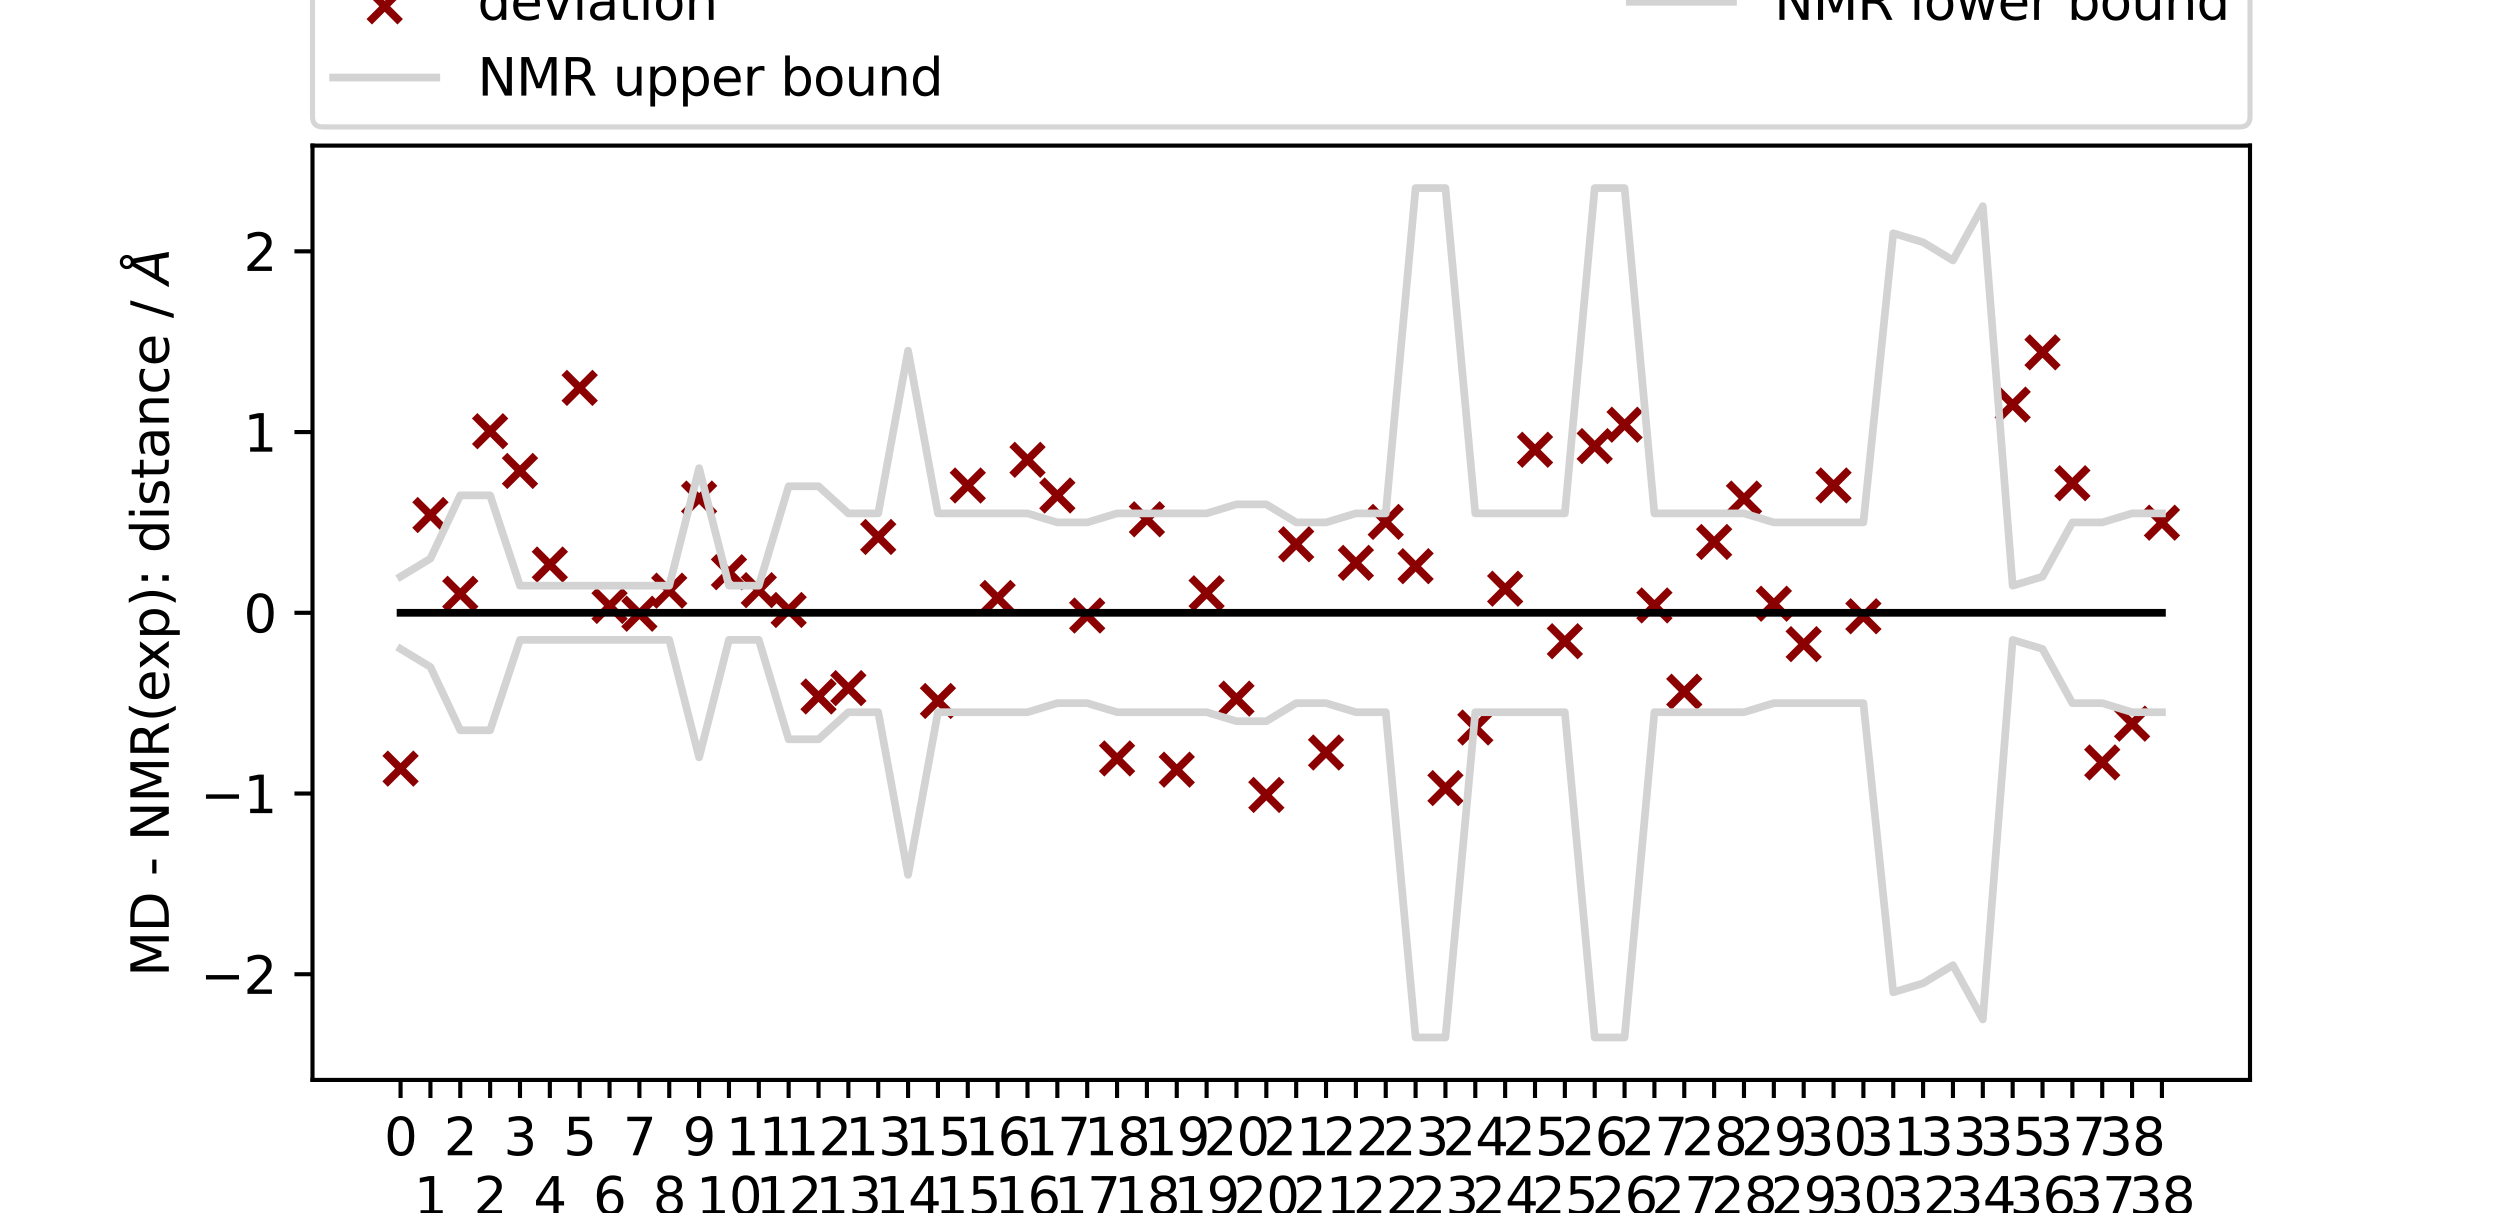 <?xml version="1.0" encoding="utf-8" standalone="no"?>
<!DOCTYPE svg PUBLIC "-//W3C//DTD SVG 1.1//EN"
  "http://www.w3.org/Graphics/SVG/1.1/DTD/svg11.dtd">
<svg xmlns:xlink="http://www.w3.org/1999/xlink" width="484.726pt" height="235.274pt" viewBox="0 0 484.726 235.274" xmlns="http://www.w3.org/2000/svg" version="1.1">
 <defs>
  <style type="text/css">*{stroke-linejoin: round; stroke-linecap: butt}</style>
 </defs>
 <g id="figure_1">
  <g id="patch_1">
   <path d="M 0 235.274 
L 484.726 235.274 
L 484.726 0 
L 0 0 
z
" style="fill: #ffffff"/>
  </g>
  <g id="axes_1">
   <g id="patch_2">
    <path d="M 60.591 209.394 
L 436.253 209.394 
L 436.253 28.233 
L 60.591 28.233 
z
" style="fill: #ffffff"/>
   </g>
   <g id="PathCollection_1">
    <defs>
     <path id="mf73cc4a385" d="M -3 3 
L 3 -3 
M -3 -3 
L 3 3 
" style="stroke: #8b0000; stroke-width: 1.5"/>
    </defs>
    <g clip-path="url(#pbc4e9570a7)">
     <use xlink:href="#mf73cc4a385" x="77.666" y="149.029" style="fill: #8b0000; stroke: #8b0000; stroke-width: 1.5"/>
     <use xlink:href="#mf73cc4a385" x="83.455" y="99.856" style="fill: #8b0000; stroke: #8b0000; stroke-width: 1.5"/>
     <use xlink:href="#mf73cc4a385" x="89.243" y="115.134" style="fill: #8b0000; stroke: #8b0000; stroke-width: 1.5"/>
     <use xlink:href="#mf73cc4a385" x="95.031" y="83.608" style="fill: #8b0000; stroke: #8b0000; stroke-width: 1.5"/>
     <use xlink:href="#mf73cc4a385" x="100.82" y="91.308" style="fill: #8b0000; stroke: #8b0000; stroke-width: 1.5"/>
     <use xlink:href="#mf73cc4a385" x="106.608" y="109.453" style="fill: #8b0000; stroke: #8b0000; stroke-width: 1.5"/>
     <use xlink:href="#mf73cc4a385" x="112.396" y="75.209" style="fill: #8b0000; stroke: #8b0000; stroke-width: 1.5"/>
     <use xlink:href="#mf73cc4a385" x="118.185" y="117.484" style="fill: #8b0000; stroke: #8b0000; stroke-width: 1.5"/>
     <use xlink:href="#mf73cc4a385" x="123.973" y="118.994" style="fill: #8b0000; stroke: #8b0000; stroke-width: 1.5"/>
     <use xlink:href="#mf73cc4a385" x="129.761" y="114.526" style="fill: #8b0000; stroke: #8b0000; stroke-width: 1.5"/>
     <use xlink:href="#mf73cc4a385" x="135.55" y="96.668" style="fill: #8b0000; stroke: #8b0000; stroke-width: 1.5"/>
     <use xlink:href="#mf73cc4a385" x="141.338" y="110.946" style="fill: #8b0000; stroke: #8b0000; stroke-width: 1.5"/>
     <use xlink:href="#mf73cc4a385" x="147.126" y="114.426" style="fill: #8b0000; stroke: #8b0000; stroke-width: 1.5"/>
     <use xlink:href="#mf73cc4a385" x="152.914" y="118.272" style="fill: #8b0000; stroke: #8b0000; stroke-width: 1.5"/>
     <use xlink:href="#mf73cc4a385" x="158.703" y="135.039" style="fill: #8b0000; stroke: #8b0000; stroke-width: 1.5"/>
     <use xlink:href="#mf73cc4a385" x="164.491" y="133.419" style="fill: #8b0000; stroke: #8b0000; stroke-width: 1.5"/>
     <use xlink:href="#mf73cc4a385" x="170.279" y="104.11" style="fill: #8b0000; stroke: #8b0000; stroke-width: 1.5"/>
     <use xlink:href="#mf73cc4a385" x="181.856" y="135.907" style="fill: #8b0000; stroke: #8b0000; stroke-width: 1.5"/>
     <use xlink:href="#mf73cc4a385" x="187.644" y="94.133" style="fill: #8b0000; stroke: #8b0000; stroke-width: 1.5"/>
     <use xlink:href="#mf73cc4a385" x="193.433" y="115.939" style="fill: #8b0000; stroke: #8b0000; stroke-width: 1.5"/>
     <use xlink:href="#mf73cc4a385" x="199.221" y="89.154" style="fill: #8b0000; stroke: #8b0000; stroke-width: 1.5"/>
     <use xlink:href="#mf73cc4a385" x="205.009" y="96.069" style="fill: #8b0000; stroke: #8b0000; stroke-width: 1.5"/>
     <use xlink:href="#mf73cc4a385" x="210.798" y="119.347" style="fill: #8b0000; stroke: #8b0000; stroke-width: 1.5"/>
     <use xlink:href="#mf73cc4a385" x="216.586" y="147.052" style="fill: #8b0000; stroke: #8b0000; stroke-width: 1.5"/>
     <use xlink:href="#mf73cc4a385" x="222.374" y="100.685" style="fill: #8b0000; stroke: #8b0000; stroke-width: 1.5"/>
     <use xlink:href="#mf73cc4a385" x="228.163" y="149.231" style="fill: #8b0000; stroke: #8b0000; stroke-width: 1.5"/>
     <use xlink:href="#mf73cc4a385" x="233.951" y="115.034" style="fill: #8b0000; stroke: #8b0000; stroke-width: 1.5"/>
     <use xlink:href="#mf73cc4a385" x="239.739" y="135.455" style="fill: #8b0000; stroke: #8b0000; stroke-width: 1.5"/>
     <use xlink:href="#mf73cc4a385" x="245.528" y="154.133" style="fill: #8b0000; stroke: #8b0000; stroke-width: 1.5"/>
     <use xlink:href="#mf73cc4a385" x="251.316" y="105.526" style="fill: #8b0000; stroke: #8b0000; stroke-width: 1.5"/>
     <use xlink:href="#mf73cc4a385" x="257.104" y="145.907" style="fill: #8b0000; stroke: #8b0000; stroke-width: 1.5"/>
     <use xlink:href="#mf73cc4a385" x="262.893" y="109.129" style="fill: #8b0000; stroke: #8b0000; stroke-width: 1.5"/>
     <use xlink:href="#mf73cc4a385" x="268.681" y="101.193" style="fill: #8b0000; stroke: #8b0000; stroke-width: 1.5"/>
     <use xlink:href="#mf73cc4a385" x="274.469" y="109.78" style="fill: #8b0000; stroke: #8b0000; stroke-width: 1.5"/>
     <use xlink:href="#mf73cc4a385" x="280.258" y="152.802" style="fill: #8b0000; stroke: #8b0000; stroke-width: 1.5"/>
     <use xlink:href="#mf73cc4a385" x="286.046" y="141.061" style="fill: #8b0000; stroke: #8b0000; stroke-width: 1.5"/>
     <use xlink:href="#mf73cc4a385" x="291.834" y="114.146" style="fill: #8b0000; stroke: #8b0000; stroke-width: 1.5"/>
     <use xlink:href="#mf73cc4a385" x="297.623" y="87.202" style="fill: #8b0000; stroke: #8b0000; stroke-width: 1.5"/>
     <use xlink:href="#mf73cc4a385" x="303.411" y="124.323" style="fill: #8b0000; stroke: #8b0000; stroke-width: 1.5"/>
     <use xlink:href="#mf73cc4a385" x="309.199" y="86.496" style="fill: #8b0000; stroke: #8b0000; stroke-width: 1.5"/>
     <use xlink:href="#mf73cc4a385" x="314.988" y="82.349" style="fill: #8b0000; stroke: #8b0000; stroke-width: 1.5"/>
     <use xlink:href="#mf73cc4a385" x="320.776" y="117.388" style="fill: #8b0000; stroke: #8b0000; stroke-width: 1.5"/>
     <use xlink:href="#mf73cc4a385" x="326.564" y="134.115" style="fill: #8b0000; stroke: #8b0000; stroke-width: 1.5"/>
     <use xlink:href="#mf73cc4a385" x="332.353" y="105.077" style="fill: #8b0000; stroke: #8b0000; stroke-width: 1.5"/>
     <use xlink:href="#mf73cc4a385" x="338.141" y="96.669" style="fill: #8b0000; stroke: #8b0000; stroke-width: 1.5"/>
     <use xlink:href="#mf73cc4a385" x="343.929" y="117.053" style="fill: #8b0000; stroke: #8b0000; stroke-width: 1.5"/>
     <use xlink:href="#mf73cc4a385" x="349.718" y="124.892" style="fill: #8b0000; stroke: #8b0000; stroke-width: 1.5"/>
     <use xlink:href="#mf73cc4a385" x="355.506" y="94.124" style="fill: #8b0000; stroke: #8b0000; stroke-width: 1.5"/>
     <use xlink:href="#mf73cc4a385" x="361.294" y="119.488" style="fill: #8b0000; stroke: #8b0000; stroke-width: 1.5"/>
     <use xlink:href="#mf73cc4a385" x="390.236" y="78.45" style="fill: #8b0000; stroke: #8b0000; stroke-width: 1.5"/>
     <use xlink:href="#mf73cc4a385" x="396.024" y="68.315" style="fill: #8b0000; stroke: #8b0000; stroke-width: 1.5"/>
     <use xlink:href="#mf73cc4a385" x="401.813" y="93.69" style="fill: #8b0000; stroke: #8b0000; stroke-width: 1.5"/>
     <use xlink:href="#mf73cc4a385" x="407.601" y="147.826" style="fill: #8b0000; stroke: #8b0000; stroke-width: 1.5"/>
     <use xlink:href="#mf73cc4a385" x="413.389" y="140.31" style="fill: #8b0000; stroke: #8b0000; stroke-width: 1.5"/>
     <use xlink:href="#mf73cc4a385" x="419.177" y="101.344" style="fill: #8b0000; stroke: #8b0000; stroke-width: 1.5"/>
    </g>
   </g>
   <g id="matplotlib.axis_1">
    <g id="xtick_1">
     <g id="line2d_1">
      <defs>
       <path id="m758e73e558" d="M 0 0 
L 0 3.5 
" style="stroke: #000000; stroke-width: 0.8"/>
      </defs>
      <g>
       <use xlink:href="#m758e73e558" x="77.666" y="209.394" style="stroke: #000000; stroke-width: 0.8"/>
      </g>
     </g>
     <g id="text_1">
      <!-- 0 -->
      <g transform="translate(74.485 223.993)scale(0.1 -0.1)">
       <defs>
        <path id="DejaVuSans-30" d="M 2034 4250 
Q 1547 4250 1301 3770 
Q 1056 3291 1056 2328 
Q 1056 1369 1301 889 
Q 1547 409 2034 409 
Q 2525 409 2770 889 
Q 3016 1369 3016 2328 
Q 3016 3291 2770 3770 
Q 2525 4250 2034 4250 
z
M 2034 4750 
Q 2819 4750 3233 4129 
Q 3647 3509 3647 2328 
Q 3647 1150 3233 529 
Q 2819 -91 2034 -91 
Q 1250 -91 836 529 
Q 422 1150 422 2328 
Q 422 3509 836 4129 
Q 1250 4750 2034 4750 
z
" transform="scale(0.016)"/>
       </defs>
       <use xlink:href="#DejaVuSans-30"/>
      </g>
     </g>
    </g>
    <g id="xtick_2">
     <g id="line2d_2">
      <g>
       <use xlink:href="#m758e73e558" x="83.455" y="209.394" style="stroke: #000000; stroke-width: 0.8"/>
      </g>
     </g>
     <g id="text_2">
      <!-- 1 -->
      <g transform="translate(80.273 235.493)scale(0.1 -0.1)">
       <defs>
        <path id="DejaVuSans-31" d="M 794 531 
L 1825 531 
L 1825 4091 
L 703 3866 
L 703 4441 
L 1819 4666 
L 2450 4666 
L 2450 531 
L 3481 531 
L 3481 0 
L 794 0 
L 794 531 
z
" transform="scale(0.016)"/>
       </defs>
       <use xlink:href="#DejaVuSans-31"/>
      </g>
     </g>
    </g>
    <g id="xtick_3">
     <g id="line2d_3">
      <g>
       <use xlink:href="#m758e73e558" x="89.243" y="209.394" style="stroke: #000000; stroke-width: 0.8"/>
      </g>
     </g>
     <g id="text_3">
      <!-- 2 -->
      <g transform="translate(86.062 223.993)scale(0.1 -0.1)">
       <defs>
        <path id="DejaVuSans-32" d="M 1228 531 
L 3431 531 
L 3431 0 
L 469 0 
L 469 531 
Q 828 903 1448 1529 
Q 2069 2156 2228 2338 
Q 2531 2678 2651 2914 
Q 2772 3150 2772 3378 
Q 2772 3750 2511 3984 
Q 2250 4219 1831 4219 
Q 1534 4219 1204 4116 
Q 875 4013 500 3803 
L 500 4441 
Q 881 4594 1212 4672 
Q 1544 4750 1819 4750 
Q 2544 4750 2975 4387 
Q 3406 4025 3406 3419 
Q 3406 3131 3298 2873 
Q 3191 2616 2906 2266 
Q 2828 2175 2409 1742 
Q 1991 1309 1228 531 
z
" transform="scale(0.016)"/>
       </defs>
       <use xlink:href="#DejaVuSans-32"/>
      </g>
     </g>
    </g>
    <g id="xtick_4">
     <g id="line2d_4">
      <g>
       <use xlink:href="#m758e73e558" x="95.031" y="209.394" style="stroke: #000000; stroke-width: 0.8"/>
      </g>
     </g>
     <g id="text_4">
      <!-- 2 -->
      <g transform="translate(91.85 235.493)scale(0.1 -0.1)">
       <use xlink:href="#DejaVuSans-32"/>
      </g>
     </g>
    </g>
    <g id="xtick_5">
     <g id="line2d_5">
      <g>
       <use xlink:href="#m758e73e558" x="100.82" y="209.394" style="stroke: #000000; stroke-width: 0.8"/>
      </g>
     </g>
     <g id="text_5">
      <!-- 3 -->
      <g transform="translate(97.638 223.993)scale(0.1 -0.1)">
       <defs>
        <path id="DejaVuSans-33" d="M 2597 2516 
Q 3050 2419 3304 2112 
Q 3559 1806 3559 1356 
Q 3559 666 3084 287 
Q 2609 -91 1734 -91 
Q 1441 -91 1130 -33 
Q 819 25 488 141 
L 488 750 
Q 750 597 1062 519 
Q 1375 441 1716 441 
Q 2309 441 2620 675 
Q 2931 909 2931 1356 
Q 2931 1769 2642 2001 
Q 2353 2234 1838 2234 
L 1294 2234 
L 1294 2753 
L 1863 2753 
Q 2328 2753 2575 2939 
Q 2822 3125 2822 3475 
Q 2822 3834 2567 4026 
Q 2313 4219 1838 4219 
Q 1578 4219 1281 4162 
Q 984 4106 628 3988 
L 628 4550 
Q 988 4650 1302 4700 
Q 1616 4750 1894 4750 
Q 2613 4750 3031 4423 
Q 3450 4097 3450 3541 
Q 3450 3153 3228 2886 
Q 3006 2619 2597 2516 
z
" transform="scale(0.016)"/>
       </defs>
       <use xlink:href="#DejaVuSans-33"/>
      </g>
     </g>
    </g>
    <g id="xtick_6">
     <g id="line2d_6">
      <g>
       <use xlink:href="#m758e73e558" x="106.608" y="209.394" style="stroke: #000000; stroke-width: 0.8"/>
      </g>
     </g>
     <g id="text_6">
      <!-- 4 -->
      <g transform="translate(103.427 235.493)scale(0.1 -0.1)">
       <defs>
        <path id="DejaVuSans-34" d="M 2419 4116 
L 825 1625 
L 2419 1625 
L 2419 4116 
z
M 2253 4666 
L 3047 4666 
L 3047 1625 
L 3713 1625 
L 3713 1100 
L 3047 1100 
L 3047 0 
L 2419 0 
L 2419 1100 
L 313 1100 
L 313 1709 
L 2253 4666 
z
" transform="scale(0.016)"/>
       </defs>
       <use xlink:href="#DejaVuSans-34"/>
      </g>
     </g>
    </g>
    <g id="xtick_7">
     <g id="line2d_7">
      <g>
       <use xlink:href="#m758e73e558" x="112.396" y="209.394" style="stroke: #000000; stroke-width: 0.8"/>
      </g>
     </g>
     <g id="text_7">
      <!-- 5 -->
      <g transform="translate(109.215 223.993)scale(0.1 -0.1)">
       <defs>
        <path id="DejaVuSans-35" d="M 691 4666 
L 3169 4666 
L 3169 4134 
L 1269 4134 
L 1269 2991 
Q 1406 3038 1543 3061 
Q 1681 3084 1819 3084 
Q 2600 3084 3056 2656 
Q 3513 2228 3513 1497 
Q 3513 744 3044 326 
Q 2575 -91 1722 -91 
Q 1428 -91 1123 -41 
Q 819 9 494 109 
L 494 744 
Q 775 591 1075 516 
Q 1375 441 1709 441 
Q 2250 441 2565 725 
Q 2881 1009 2881 1497 
Q 2881 1984 2565 2268 
Q 2250 2553 1709 2553 
Q 1456 2553 1204 2497 
Q 953 2441 691 2322 
L 691 4666 
z
" transform="scale(0.016)"/>
       </defs>
       <use xlink:href="#DejaVuSans-35"/>
      </g>
     </g>
    </g>
    <g id="xtick_8">
     <g id="line2d_8">
      <g>
       <use xlink:href="#m758e73e558" x="118.185" y="209.394" style="stroke: #000000; stroke-width: 0.8"/>
      </g>
     </g>
     <g id="text_8">
      <!-- 6 -->
      <g transform="translate(115.003 235.493)scale(0.1 -0.1)">
       <defs>
        <path id="DejaVuSans-36" d="M 2113 2584 
Q 1688 2584 1439 2293 
Q 1191 2003 1191 1497 
Q 1191 994 1439 701 
Q 1688 409 2113 409 
Q 2538 409 2786 701 
Q 3034 994 3034 1497 
Q 3034 2003 2786 2293 
Q 2538 2584 2113 2584 
z
M 3366 4563 
L 3366 3988 
Q 3128 4100 2886 4159 
Q 2644 4219 2406 4219 
Q 1781 4219 1451 3797 
Q 1122 3375 1075 2522 
Q 1259 2794 1537 2939 
Q 1816 3084 2150 3084 
Q 2853 3084 3261 2657 
Q 3669 2231 3669 1497 
Q 3669 778 3244 343 
Q 2819 -91 2113 -91 
Q 1303 -91 875 529 
Q 447 1150 447 2328 
Q 447 3434 972 4092 
Q 1497 4750 2381 4750 
Q 2619 4750 2861 4703 
Q 3103 4656 3366 4563 
z
" transform="scale(0.016)"/>
       </defs>
       <use xlink:href="#DejaVuSans-36"/>
      </g>
     </g>
    </g>
    <g id="xtick_9">
     <g id="line2d_9">
      <g>
       <use xlink:href="#m758e73e558" x="123.973" y="209.394" style="stroke: #000000; stroke-width: 0.8"/>
      </g>
     </g>
     <g id="text_9">
      <!-- 7 -->
      <g transform="translate(120.792 223.993)scale(0.1 -0.1)">
       <defs>
        <path id="DejaVuSans-37" d="M 525 4666 
L 3525 4666 
L 3525 4397 
L 1831 0 
L 1172 0 
L 2766 4134 
L 525 4134 
L 525 4666 
z
" transform="scale(0.016)"/>
       </defs>
       <use xlink:href="#DejaVuSans-37"/>
      </g>
     </g>
    </g>
    <g id="xtick_10">
     <g id="line2d_10">
      <g>
       <use xlink:href="#m758e73e558" x="129.761" y="209.394" style="stroke: #000000; stroke-width: 0.8"/>
      </g>
     </g>
     <g id="text_10">
      <!-- 8 -->
      <g transform="translate(126.58 235.493)scale(0.1 -0.1)">
       <defs>
        <path id="DejaVuSans-38" d="M 2034 2216 
Q 1584 2216 1326 1975 
Q 1069 1734 1069 1313 
Q 1069 891 1326 650 
Q 1584 409 2034 409 
Q 2484 409 2743 651 
Q 3003 894 3003 1313 
Q 3003 1734 2745 1975 
Q 2488 2216 2034 2216 
z
M 1403 2484 
Q 997 2584 770 2862 
Q 544 3141 544 3541 
Q 544 4100 942 4425 
Q 1341 4750 2034 4750 
Q 2731 4750 3128 4425 
Q 3525 4100 3525 3541 
Q 3525 3141 3298 2862 
Q 3072 2584 2669 2484 
Q 3125 2378 3379 2068 
Q 3634 1759 3634 1313 
Q 3634 634 3220 271 
Q 2806 -91 2034 -91 
Q 1263 -91 848 271 
Q 434 634 434 1313 
Q 434 1759 690 2068 
Q 947 2378 1403 2484 
z
M 1172 3481 
Q 1172 3119 1398 2916 
Q 1625 2713 2034 2713 
Q 2441 2713 2670 2916 
Q 2900 3119 2900 3481 
Q 2900 3844 2670 4047 
Q 2441 4250 2034 4250 
Q 1625 4250 1398 4047 
Q 1172 3844 1172 3481 
z
" transform="scale(0.016)"/>
       </defs>
       <use xlink:href="#DejaVuSans-38"/>
      </g>
     </g>
    </g>
    <g id="xtick_11">
     <g id="line2d_11">
      <g>
       <use xlink:href="#m758e73e558" x="135.55" y="209.394" style="stroke: #000000; stroke-width: 0.8"/>
      </g>
     </g>
     <g id="text_11">
      <!-- 9 -->
      <g transform="translate(132.368 223.993)scale(0.1 -0.1)">
       <defs>
        <path id="DejaVuSans-39" d="M 703 97 
L 703 672 
Q 941 559 1184 500 
Q 1428 441 1663 441 
Q 2288 441 2617 861 
Q 2947 1281 2994 2138 
Q 2813 1869 2534 1725 
Q 2256 1581 1919 1581 
Q 1219 1581 811 2004 
Q 403 2428 403 3163 
Q 403 3881 828 4315 
Q 1253 4750 1959 4750 
Q 2769 4750 3195 4129 
Q 3622 3509 3622 2328 
Q 3622 1225 3098 567 
Q 2575 -91 1691 -91 
Q 1453 -91 1209 -44 
Q 966 3 703 97 
z
M 1959 2075 
Q 2384 2075 2632 2365 
Q 2881 2656 2881 3163 
Q 2881 3666 2632 3958 
Q 2384 4250 1959 4250 
Q 1534 4250 1286 3958 
Q 1038 3666 1038 3163 
Q 1038 2656 1286 2365 
Q 1534 2075 1959 2075 
z
" transform="scale(0.016)"/>
       </defs>
       <use xlink:href="#DejaVuSans-39"/>
      </g>
     </g>
    </g>
    <g id="xtick_12">
     <g id="line2d_12">
      <g>
       <use xlink:href="#m758e73e558" x="141.338" y="209.394" style="stroke: #000000; stroke-width: 0.8"/>
      </g>
     </g>
     <g id="text_12">
      <!-- 10 -->
      <g transform="translate(134.975 235.493)scale(0.1 -0.1)">
       <use xlink:href="#DejaVuSans-31"/>
       <use xlink:href="#DejaVuSans-30" x="63.623"/>
      </g>
     </g>
    </g>
    <g id="xtick_13">
     <g id="line2d_13">
      <g>
       <use xlink:href="#m758e73e558" x="147.126" y="209.394" style="stroke: #000000; stroke-width: 0.8"/>
      </g>
     </g>
     <g id="text_13">
      <!-- 11 -->
      <g transform="translate(140.764 223.993)scale(0.1 -0.1)">
       <use xlink:href="#DejaVuSans-31"/>
       <use xlink:href="#DejaVuSans-31" x="63.623"/>
      </g>
     </g>
    </g>
    <g id="xtick_14">
     <g id="line2d_14">
      <g>
       <use xlink:href="#m758e73e558" x="152.914" y="209.394" style="stroke: #000000; stroke-width: 0.8"/>
      </g>
     </g>
     <g id="text_14">
      <!-- 12 -->
      <g transform="translate(146.552 235.493)scale(0.1 -0.1)">
       <use xlink:href="#DejaVuSans-31"/>
       <use xlink:href="#DejaVuSans-32" x="63.623"/>
      </g>
     </g>
    </g>
    <g id="xtick_15">
     <g id="line2d_15">
      <g>
       <use xlink:href="#m758e73e558" x="158.703" y="209.394" style="stroke: #000000; stroke-width: 0.8"/>
      </g>
     </g>
     <g id="text_15">
      <!-- 12 -->
      <g transform="translate(152.34 223.993)scale(0.1 -0.1)">
       <use xlink:href="#DejaVuSans-31"/>
       <use xlink:href="#DejaVuSans-32" x="63.623"/>
      </g>
     </g>
    </g>
    <g id="xtick_16">
     <g id="line2d_16">
      <g>
       <use xlink:href="#m758e73e558" x="164.491" y="209.394" style="stroke: #000000; stroke-width: 0.8"/>
      </g>
     </g>
     <g id="text_16">
      <!-- 13 -->
      <g transform="translate(158.129 235.493)scale(0.1 -0.1)">
       <use xlink:href="#DejaVuSans-31"/>
       <use xlink:href="#DejaVuSans-33" x="63.623"/>
      </g>
     </g>
    </g>
    <g id="xtick_17">
     <g id="line2d_17">
      <g>
       <use xlink:href="#m758e73e558" x="170.279" y="209.394" style="stroke: #000000; stroke-width: 0.8"/>
      </g>
     </g>
     <g id="text_17">
      <!-- 13 -->
      <g transform="translate(163.917 223.993)scale(0.1 -0.1)">
       <use xlink:href="#DejaVuSans-31"/>
       <use xlink:href="#DejaVuSans-33" x="63.623"/>
      </g>
     </g>
    </g>
    <g id="xtick_18">
     <g id="line2d_18">
      <g>
       <use xlink:href="#m758e73e558" x="176.068" y="209.394" style="stroke: #000000; stroke-width: 0.8"/>
      </g>
     </g>
     <g id="text_18">
      <!-- 14 -->
      <g transform="translate(169.705 235.493)scale(0.1 -0.1)">
       <use xlink:href="#DejaVuSans-31"/>
       <use xlink:href="#DejaVuSans-34" x="63.623"/>
      </g>
     </g>
    </g>
    <g id="xtick_19">
     <g id="line2d_19">
      <g>
       <use xlink:href="#m758e73e558" x="181.856" y="209.394" style="stroke: #000000; stroke-width: 0.8"/>
      </g>
     </g>
     <g id="text_19">
      <!-- 15 -->
      <g transform="translate(175.494 223.993)scale(0.1 -0.1)">
       <use xlink:href="#DejaVuSans-31"/>
       <use xlink:href="#DejaVuSans-35" x="63.623"/>
      </g>
     </g>
    </g>
    <g id="xtick_20">
     <g id="line2d_20">
      <g>
       <use xlink:href="#m758e73e558" x="187.644" y="209.394" style="stroke: #000000; stroke-width: 0.8"/>
      </g>
     </g>
     <g id="text_20">
      <!-- 15 -->
      <g transform="translate(181.282 235.493)scale(0.1 -0.1)">
       <use xlink:href="#DejaVuSans-31"/>
       <use xlink:href="#DejaVuSans-35" x="63.623"/>
      </g>
     </g>
    </g>
    <g id="xtick_21">
     <g id="line2d_21">
      <g>
       <use xlink:href="#m758e73e558" x="193.433" y="209.394" style="stroke: #000000; stroke-width: 0.8"/>
      </g>
     </g>
     <g id="text_21">
      <!-- 16 -->
      <g transform="translate(187.07 223.993)scale(0.1 -0.1)">
       <use xlink:href="#DejaVuSans-31"/>
       <use xlink:href="#DejaVuSans-36" x="63.623"/>
      </g>
     </g>
    </g>
    <g id="xtick_22">
     <g id="line2d_22">
      <g>
       <use xlink:href="#m758e73e558" x="199.221" y="209.394" style="stroke: #000000; stroke-width: 0.8"/>
      </g>
     </g>
     <g id="text_22">
      <!-- 16 -->
      <g transform="translate(192.859 235.493)scale(0.1 -0.1)">
       <use xlink:href="#DejaVuSans-31"/>
       <use xlink:href="#DejaVuSans-36" x="63.623"/>
      </g>
     </g>
    </g>
    <g id="xtick_23">
     <g id="line2d_23">
      <g>
       <use xlink:href="#m758e73e558" x="205.009" y="209.394" style="stroke: #000000; stroke-width: 0.8"/>
      </g>
     </g>
     <g id="text_23">
      <!-- 17 -->
      <g transform="translate(198.647 223.993)scale(0.1 -0.1)">
       <use xlink:href="#DejaVuSans-31"/>
       <use xlink:href="#DejaVuSans-37" x="63.623"/>
      </g>
     </g>
    </g>
    <g id="xtick_24">
     <g id="line2d_24">
      <g>
       <use xlink:href="#m758e73e558" x="210.798" y="209.394" style="stroke: #000000; stroke-width: 0.8"/>
      </g>
     </g>
     <g id="text_24">
      <!-- 17 -->
      <g transform="translate(204.435 235.493)scale(0.1 -0.1)">
       <use xlink:href="#DejaVuSans-31"/>
       <use xlink:href="#DejaVuSans-37" x="63.623"/>
      </g>
     </g>
    </g>
    <g id="xtick_25">
     <g id="line2d_25">
      <g>
       <use xlink:href="#m758e73e558" x="216.586" y="209.394" style="stroke: #000000; stroke-width: 0.8"/>
      </g>
     </g>
     <g id="text_25">
      <!-- 18 -->
      <g transform="translate(210.224 223.993)scale(0.1 -0.1)">
       <use xlink:href="#DejaVuSans-31"/>
       <use xlink:href="#DejaVuSans-38" x="63.623"/>
      </g>
     </g>
    </g>
    <g id="xtick_26">
     <g id="line2d_26">
      <g>
       <use xlink:href="#m758e73e558" x="222.374" y="209.394" style="stroke: #000000; stroke-width: 0.8"/>
      </g>
     </g>
     <g id="text_26">
      <!-- 18 -->
      <g transform="translate(216.012 235.493)scale(0.1 -0.1)">
       <use xlink:href="#DejaVuSans-31"/>
       <use xlink:href="#DejaVuSans-38" x="63.623"/>
      </g>
     </g>
    </g>
    <g id="xtick_27">
     <g id="line2d_27">
      <g>
       <use xlink:href="#m758e73e558" x="228.163" y="209.394" style="stroke: #000000; stroke-width: 0.8"/>
      </g>
     </g>
     <g id="text_27">
      <!-- 19 -->
      <g transform="translate(221.8 223.993)scale(0.1 -0.1)">
       <use xlink:href="#DejaVuSans-31"/>
       <use xlink:href="#DejaVuSans-39" x="63.623"/>
      </g>
     </g>
    </g>
    <g id="xtick_28">
     <g id="line2d_28">
      <g>
       <use xlink:href="#m758e73e558" x="233.951" y="209.394" style="stroke: #000000; stroke-width: 0.8"/>
      </g>
     </g>
     <g id="text_28">
      <!-- 19 -->
      <g transform="translate(227.589 235.493)scale(0.1 -0.1)">
       <use xlink:href="#DejaVuSans-31"/>
       <use xlink:href="#DejaVuSans-39" x="63.623"/>
      </g>
     </g>
    </g>
    <g id="xtick_29">
     <g id="line2d_29">
      <g>
       <use xlink:href="#m758e73e558" x="239.739" y="209.394" style="stroke: #000000; stroke-width: 0.8"/>
      </g>
     </g>
     <g id="text_29">
      <!-- 20 -->
      <g transform="translate(233.377 223.993)scale(0.1 -0.1)">
       <use xlink:href="#DejaVuSans-32"/>
       <use xlink:href="#DejaVuSans-30" x="63.623"/>
      </g>
     </g>
    </g>
    <g id="xtick_30">
     <g id="line2d_30">
      <g>
       <use xlink:href="#m758e73e558" x="245.528" y="209.394" style="stroke: #000000; stroke-width: 0.8"/>
      </g>
     </g>
     <g id="text_30">
      <!-- 20 -->
      <g transform="translate(239.165 235.493)scale(0.1 -0.1)">
       <use xlink:href="#DejaVuSans-32"/>
       <use xlink:href="#DejaVuSans-30" x="63.623"/>
      </g>
     </g>
    </g>
    <g id="xtick_31">
     <g id="line2d_31">
      <g>
       <use xlink:href="#m758e73e558" x="251.316" y="209.394" style="stroke: #000000; stroke-width: 0.8"/>
      </g>
     </g>
     <g id="text_31">
      <!-- 21 -->
      <g transform="translate(244.954 223.993)scale(0.1 -0.1)">
       <use xlink:href="#DejaVuSans-32"/>
       <use xlink:href="#DejaVuSans-31" x="63.623"/>
      </g>
     </g>
    </g>
    <g id="xtick_32">
     <g id="line2d_32">
      <g>
       <use xlink:href="#m758e73e558" x="257.104" y="209.394" style="stroke: #000000; stroke-width: 0.8"/>
      </g>
     </g>
     <g id="text_32">
      <!-- 21 -->
      <g transform="translate(250.742 235.493)scale(0.1 -0.1)">
       <use xlink:href="#DejaVuSans-32"/>
       <use xlink:href="#DejaVuSans-31" x="63.623"/>
      </g>
     </g>
    </g>
    <g id="xtick_33">
     <g id="line2d_33">
      <g>
       <use xlink:href="#m758e73e558" x="262.893" y="209.394" style="stroke: #000000; stroke-width: 0.8"/>
      </g>
     </g>
     <g id="text_33">
      <!-- 22 -->
      <g transform="translate(256.53 223.993)scale(0.1 -0.1)">
       <use xlink:href="#DejaVuSans-32"/>
       <use xlink:href="#DejaVuSans-32" x="63.623"/>
      </g>
     </g>
    </g>
    <g id="xtick_34">
     <g id="line2d_34">
      <g>
       <use xlink:href="#m758e73e558" x="268.681" y="209.394" style="stroke: #000000; stroke-width: 0.8"/>
      </g>
     </g>
     <g id="text_34">
      <!-- 22 -->
      <g transform="translate(262.319 235.493)scale(0.1 -0.1)">
       <use xlink:href="#DejaVuSans-32"/>
       <use xlink:href="#DejaVuSans-32" x="63.623"/>
      </g>
     </g>
    </g>
    <g id="xtick_35">
     <g id="line2d_35">
      <g>
       <use xlink:href="#m758e73e558" x="274.469" y="209.394" style="stroke: #000000; stroke-width: 0.8"/>
      </g>
     </g>
     <g id="text_35">
      <!-- 23 -->
      <g transform="translate(268.107 223.993)scale(0.1 -0.1)">
       <use xlink:href="#DejaVuSans-32"/>
       <use xlink:href="#DejaVuSans-33" x="63.623"/>
      </g>
     </g>
    </g>
    <g id="xtick_36">
     <g id="line2d_36">
      <g>
       <use xlink:href="#m758e73e558" x="280.258" y="209.394" style="stroke: #000000; stroke-width: 0.8"/>
      </g>
     </g>
     <g id="text_36">
      <!-- 23 -->
      <g transform="translate(273.895 235.493)scale(0.1 -0.1)">
       <use xlink:href="#DejaVuSans-32"/>
       <use xlink:href="#DejaVuSans-33" x="63.623"/>
      </g>
     </g>
    </g>
    <g id="xtick_37">
     <g id="line2d_37">
      <g>
       <use xlink:href="#m758e73e558" x="286.046" y="209.394" style="stroke: #000000; stroke-width: 0.8"/>
      </g>
     </g>
     <g id="text_37">
      <!-- 24 -->
      <g transform="translate(279.683 223.993)scale(0.1 -0.1)">
       <use xlink:href="#DejaVuSans-32"/>
       <use xlink:href="#DejaVuSans-34" x="63.623"/>
      </g>
     </g>
    </g>
    <g id="xtick_38">
     <g id="line2d_38">
      <g>
       <use xlink:href="#m758e73e558" x="291.834" y="209.394" style="stroke: #000000; stroke-width: 0.8"/>
      </g>
     </g>
     <g id="text_38">
      <!-- 24 -->
      <g transform="translate(285.472 235.493)scale(0.1 -0.1)">
       <use xlink:href="#DejaVuSans-32"/>
       <use xlink:href="#DejaVuSans-34" x="63.623"/>
      </g>
     </g>
    </g>
    <g id="xtick_39">
     <g id="line2d_39">
      <g>
       <use xlink:href="#m758e73e558" x="297.623" y="209.394" style="stroke: #000000; stroke-width: 0.8"/>
      </g>
     </g>
     <g id="text_39">
      <!-- 25 -->
      <g transform="translate(291.26 223.993)scale(0.1 -0.1)">
       <use xlink:href="#DejaVuSans-32"/>
       <use xlink:href="#DejaVuSans-35" x="63.623"/>
      </g>
     </g>
    </g>
    <g id="xtick_40">
     <g id="line2d_40">
      <g>
       <use xlink:href="#m758e73e558" x="303.411" y="209.394" style="stroke: #000000; stroke-width: 0.8"/>
      </g>
     </g>
     <g id="text_40">
      <!-- 25 -->
      <g transform="translate(297.048 235.493)scale(0.1 -0.1)">
       <use xlink:href="#DejaVuSans-32"/>
       <use xlink:href="#DejaVuSans-35" x="63.623"/>
      </g>
     </g>
    </g>
    <g id="xtick_41">
     <g id="line2d_41">
      <g>
       <use xlink:href="#m758e73e558" x="309.199" y="209.394" style="stroke: #000000; stroke-width: 0.8"/>
      </g>
     </g>
     <g id="text_41">
      <!-- 26 -->
      <g transform="translate(302.837 223.993)scale(0.1 -0.1)">
       <use xlink:href="#DejaVuSans-32"/>
       <use xlink:href="#DejaVuSans-36" x="63.623"/>
      </g>
     </g>
    </g>
    <g id="xtick_42">
     <g id="line2d_42">
      <g>
       <use xlink:href="#m758e73e558" x="314.988" y="209.394" style="stroke: #000000; stroke-width: 0.8"/>
      </g>
     </g>
     <g id="text_42">
      <!-- 26 -->
      <g transform="translate(308.625 235.493)scale(0.1 -0.1)">
       <use xlink:href="#DejaVuSans-32"/>
       <use xlink:href="#DejaVuSans-36" x="63.623"/>
      </g>
     </g>
    </g>
    <g id="xtick_43">
     <g id="line2d_43">
      <g>
       <use xlink:href="#m758e73e558" x="320.776" y="209.394" style="stroke: #000000; stroke-width: 0.8"/>
      </g>
     </g>
     <g id="text_43">
      <!-- 27 -->
      <g transform="translate(314.413 223.993)scale(0.1 -0.1)">
       <use xlink:href="#DejaVuSans-32"/>
       <use xlink:href="#DejaVuSans-37" x="63.623"/>
      </g>
     </g>
    </g>
    <g id="xtick_44">
     <g id="line2d_44">
      <g>
       <use xlink:href="#m758e73e558" x="326.564" y="209.394" style="stroke: #000000; stroke-width: 0.8"/>
      </g>
     </g>
     <g id="text_44">
      <!-- 27 -->
      <g transform="translate(320.202 235.493)scale(0.1 -0.1)">
       <use xlink:href="#DejaVuSans-32"/>
       <use xlink:href="#DejaVuSans-37" x="63.623"/>
      </g>
     </g>
    </g>
    <g id="xtick_45">
     <g id="line2d_45">
      <g>
       <use xlink:href="#m758e73e558" x="332.353" y="209.394" style="stroke: #000000; stroke-width: 0.8"/>
      </g>
     </g>
     <g id="text_45">
      <!-- 28 -->
      <g transform="translate(325.99 223.993)scale(0.1 -0.1)">
       <use xlink:href="#DejaVuSans-32"/>
       <use xlink:href="#DejaVuSans-38" x="63.623"/>
      </g>
     </g>
    </g>
    <g id="xtick_46">
     <g id="line2d_46">
      <g>
       <use xlink:href="#m758e73e558" x="338.141" y="209.394" style="stroke: #000000; stroke-width: 0.8"/>
      </g>
     </g>
     <g id="text_46">
      <!-- 28 -->
      <g transform="translate(331.778 235.493)scale(0.1 -0.1)">
       <use xlink:href="#DejaVuSans-32"/>
       <use xlink:href="#DejaVuSans-38" x="63.623"/>
      </g>
     </g>
    </g>
    <g id="xtick_47">
     <g id="line2d_47">
      <g>
       <use xlink:href="#m758e73e558" x="343.929" y="209.394" style="stroke: #000000; stroke-width: 0.8"/>
      </g>
     </g>
     <g id="text_47">
      <!-- 29 -->
      <g transform="translate(337.567 223.993)scale(0.1 -0.1)">
       <use xlink:href="#DejaVuSans-32"/>
       <use xlink:href="#DejaVuSans-39" x="63.623"/>
      </g>
     </g>
    </g>
    <g id="xtick_48">
     <g id="line2d_48">
      <g>
       <use xlink:href="#m758e73e558" x="349.718" y="209.394" style="stroke: #000000; stroke-width: 0.8"/>
      </g>
     </g>
     <g id="text_48">
      <!-- 29 -->
      <g transform="translate(343.355 235.493)scale(0.1 -0.1)">
       <use xlink:href="#DejaVuSans-32"/>
       <use xlink:href="#DejaVuSans-39" x="63.623"/>
      </g>
     </g>
    </g>
    <g id="xtick_49">
     <g id="line2d_49">
      <g>
       <use xlink:href="#m758e73e558" x="355.506" y="209.394" style="stroke: #000000; stroke-width: 0.8"/>
      </g>
     </g>
     <g id="text_49">
      <!-- 30 -->
      <g transform="translate(349.143 223.993)scale(0.1 -0.1)">
       <use xlink:href="#DejaVuSans-33"/>
       <use xlink:href="#DejaVuSans-30" x="63.623"/>
      </g>
     </g>
    </g>
    <g id="xtick_50">
     <g id="line2d_50">
      <g>
       <use xlink:href="#m758e73e558" x="361.294" y="209.394" style="stroke: #000000; stroke-width: 0.8"/>
      </g>
     </g>
     <g id="text_50">
      <!-- 30 -->
      <g transform="translate(354.932 235.493)scale(0.1 -0.1)">
       <use xlink:href="#DejaVuSans-33"/>
       <use xlink:href="#DejaVuSans-30" x="63.623"/>
      </g>
     </g>
    </g>
    <g id="xtick_51">
     <g id="line2d_51">
      <g>
       <use xlink:href="#m758e73e558" x="367.083" y="209.394" style="stroke: #000000; stroke-width: 0.8"/>
      </g>
     </g>
     <g id="text_51">
      <!-- 31 -->
      <g transform="translate(360.72 223.993)scale(0.1 -0.1)">
       <use xlink:href="#DejaVuSans-33"/>
       <use xlink:href="#DejaVuSans-31" x="63.623"/>
      </g>
     </g>
    </g>
    <g id="xtick_52">
     <g id="line2d_52">
      <g>
       <use xlink:href="#m758e73e558" x="372.871" y="209.394" style="stroke: #000000; stroke-width: 0.8"/>
      </g>
     </g>
     <g id="text_52">
      <!-- 32 -->
      <g transform="translate(366.508 235.493)scale(0.1 -0.1)">
       <use xlink:href="#DejaVuSans-33"/>
       <use xlink:href="#DejaVuSans-32" x="63.623"/>
      </g>
     </g>
    </g>
    <g id="xtick_53">
     <g id="line2d_53">
      <g>
       <use xlink:href="#m758e73e558" x="378.659" y="209.394" style="stroke: #000000; stroke-width: 0.8"/>
      </g>
     </g>
     <g id="text_53">
      <!-- 33 -->
      <g transform="translate(372.297 223.993)scale(0.1 -0.1)">
       <use xlink:href="#DejaVuSans-33"/>
       <use xlink:href="#DejaVuSans-33" x="63.623"/>
      </g>
     </g>
    </g>
    <g id="xtick_54">
     <g id="line2d_54">
      <g>
       <use xlink:href="#m758e73e558" x="384.448" y="209.394" style="stroke: #000000; stroke-width: 0.8"/>
      </g>
     </g>
     <g id="text_54">
      <!-- 34 -->
      <g transform="translate(378.085 235.493)scale(0.1 -0.1)">
       <use xlink:href="#DejaVuSans-33"/>
       <use xlink:href="#DejaVuSans-34" x="63.623"/>
      </g>
     </g>
    </g>
    <g id="xtick_55">
     <g id="line2d_55">
      <g>
       <use xlink:href="#m758e73e558" x="390.236" y="209.394" style="stroke: #000000; stroke-width: 0.8"/>
      </g>
     </g>
     <g id="text_55">
      <!-- 35 -->
      <g transform="translate(383.873 223.993)scale(0.1 -0.1)">
       <use xlink:href="#DejaVuSans-33"/>
       <use xlink:href="#DejaVuSans-35" x="63.623"/>
      </g>
     </g>
    </g>
    <g id="xtick_56">
     <g id="line2d_56">
      <g>
       <use xlink:href="#m758e73e558" x="396.024" y="209.394" style="stroke: #000000; stroke-width: 0.8"/>
      </g>
     </g>
     <g id="text_56">
      <!-- 36 -->
      <g transform="translate(389.662 235.493)scale(0.1 -0.1)">
       <use xlink:href="#DejaVuSans-33"/>
       <use xlink:href="#DejaVuSans-36" x="63.623"/>
      </g>
     </g>
    </g>
    <g id="xtick_57">
     <g id="line2d_57">
      <g>
       <use xlink:href="#m758e73e558" x="401.813" y="209.394" style="stroke: #000000; stroke-width: 0.8"/>
      </g>
     </g>
     <g id="text_57">
      <!-- 37 -->
      <g transform="translate(395.45 223.993)scale(0.1 -0.1)">
       <use xlink:href="#DejaVuSans-33"/>
       <use xlink:href="#DejaVuSans-37" x="63.623"/>
      </g>
     </g>
    </g>
    <g id="xtick_58">
     <g id="line2d_58">
      <g>
       <use xlink:href="#m758e73e558" x="407.601" y="209.394" style="stroke: #000000; stroke-width: 0.8"/>
      </g>
     </g>
     <g id="text_58">
      <!-- 37 -->
      <g transform="translate(401.238 235.493)scale(0.1 -0.1)">
       <use xlink:href="#DejaVuSans-33"/>
       <use xlink:href="#DejaVuSans-37" x="63.623"/>
      </g>
     </g>
    </g>
    <g id="xtick_59">
     <g id="line2d_59">
      <g>
       <use xlink:href="#m758e73e558" x="413.389" y="209.394" style="stroke: #000000; stroke-width: 0.8"/>
      </g>
     </g>
     <g id="text_59">
      <!-- 38 -->
      <g transform="translate(407.027 223.993)scale(0.1 -0.1)">
       <use xlink:href="#DejaVuSans-33"/>
       <use xlink:href="#DejaVuSans-38" x="63.623"/>
      </g>
     </g>
    </g>
    <g id="xtick_60">
     <g id="line2d_60">
      <g>
       <use xlink:href="#m758e73e558" x="419.177" y="209.394" style="stroke: #000000; stroke-width: 0.8"/>
      </g>
     </g>
     <g id="text_60">
      <!-- 38 -->
      <g transform="translate(412.815 235.493)scale(0.1 -0.1)">
       <use xlink:href="#DejaVuSans-33"/>
       <use xlink:href="#DejaVuSans-38" x="63.623"/>
      </g>
     </g>
    </g>
    <g id="text_61">
     <!-- NOE no. -->
     <g transform="translate(228.267 249.171)scale(0.1 -0.1)">
      <defs>
       <path id="DejaVuSans-4e" d="M 628 4666 
L 1478 4666 
L 3547 763 
L 3547 4666 
L 4159 4666 
L 4159 0 
L 3309 0 
L 1241 3903 
L 1241 0 
L 628 0 
L 628 4666 
z
" transform="scale(0.016)"/>
       <path id="DejaVuSans-4f" d="M 2522 4238 
Q 1834 4238 1429 3725 
Q 1025 3213 1025 2328 
Q 1025 1447 1429 934 
Q 1834 422 2522 422 
Q 3209 422 3611 934 
Q 4013 1447 4013 2328 
Q 4013 3213 3611 3725 
Q 3209 4238 2522 4238 
z
M 2522 4750 
Q 3503 4750 4090 4092 
Q 4678 3434 4678 2328 
Q 4678 1225 4090 567 
Q 3503 -91 2522 -91 
Q 1538 -91 948 565 
Q 359 1222 359 2328 
Q 359 3434 948 4092 
Q 1538 4750 2522 4750 
z
" transform="scale(0.016)"/>
       <path id="DejaVuSans-45" d="M 628 4666 
L 3578 4666 
L 3578 4134 
L 1259 4134 
L 1259 2753 
L 3481 2753 
L 3481 2222 
L 1259 2222 
L 1259 531 
L 3634 531 
L 3634 0 
L 628 0 
L 628 4666 
z
" transform="scale(0.016)"/>
       <path id="DejaVuSans-20" transform="scale(0.016)"/>
       <path id="DejaVuSans-6e" d="M 3513 2113 
L 3513 0 
L 2938 0 
L 2938 2094 
Q 2938 2591 2744 2837 
Q 2550 3084 2163 3084 
Q 1697 3084 1428 2787 
Q 1159 2491 1159 1978 
L 1159 0 
L 581 0 
L 581 3500 
L 1159 3500 
L 1159 2956 
Q 1366 3272 1645 3428 
Q 1925 3584 2291 3584 
Q 2894 3584 3203 3211 
Q 3513 2838 3513 2113 
z
" transform="scale(0.016)"/>
       <path id="DejaVuSans-6f" d="M 1959 3097 
Q 1497 3097 1228 2736 
Q 959 2375 959 1747 
Q 959 1119 1226 758 
Q 1494 397 1959 397 
Q 2419 397 2687 759 
Q 2956 1122 2956 1747 
Q 2956 2369 2687 2733 
Q 2419 3097 1959 3097 
z
M 1959 3584 
Q 2709 3584 3137 3096 
Q 3566 2609 3566 1747 
Q 3566 888 3137 398 
Q 2709 -91 1959 -91 
Q 1206 -91 779 398 
Q 353 888 353 1747 
Q 353 2609 779 3096 
Q 1206 3584 1959 3584 
z
" transform="scale(0.016)"/>
       <path id="DejaVuSans-2e" d="M 684 794 
L 1344 794 
L 1344 0 
L 684 0 
L 684 794 
z
" transform="scale(0.016)"/>
      </defs>
      <use xlink:href="#DejaVuSans-4e"/>
      <use xlink:href="#DejaVuSans-4f" x="74.805"/>
      <use xlink:href="#DejaVuSans-45" x="153.516"/>
      <use xlink:href="#DejaVuSans-20" x="216.699"/>
      <use xlink:href="#DejaVuSans-6e" x="248.486"/>
      <use xlink:href="#DejaVuSans-6f" x="311.865"/>
      <use xlink:href="#DejaVuSans-2e" x="371.297"/>
     </g>
    </g>
   </g>
   <g id="matplotlib.axis_2">
    <g id="ytick_1">
     <g id="line2d_61">
      <defs>
       <path id="m32ecbf04a2" d="M 0 0 
L -3.5 0 
" style="stroke: #000000; stroke-width: 0.8"/>
      </defs>
      <g>
       <use xlink:href="#m32ecbf04a2" x="60.591" y="188.895" style="stroke: #000000; stroke-width: 0.8"/>
      </g>
     </g>
     <g id="text_62">
      <!-- −2 -->
      <g transform="translate(38.849 192.695)scale(0.1 -0.1)">
       <defs>
        <path id="DejaVuSans-2212" d="M 678 2272 
L 4684 2272 
L 4684 1741 
L 678 1741 
L 678 2272 
z
" transform="scale(0.016)"/>
       </defs>
       <use xlink:href="#DejaVuSans-2212"/>
       <use xlink:href="#DejaVuSans-32" x="83.789"/>
      </g>
     </g>
    </g>
    <g id="ytick_2">
     <g id="line2d_62">
      <g>
       <use xlink:href="#m32ecbf04a2" x="60.591" y="153.854" style="stroke: #000000; stroke-width: 0.8"/>
      </g>
     </g>
     <g id="text_63">
      <!-- −1 -->
      <g transform="translate(38.849 157.654)scale(0.1 -0.1)">
       <use xlink:href="#DejaVuSans-2212"/>
       <use xlink:href="#DejaVuSans-31" x="83.789"/>
      </g>
     </g>
    </g>
    <g id="ytick_3">
     <g id="line2d_63">
      <g>
       <use xlink:href="#m32ecbf04a2" x="60.591" y="118.814" style="stroke: #000000; stroke-width: 0.8"/>
      </g>
     </g>
     <g id="text_64">
      <!-- 0 -->
      <g transform="translate(47.228 122.613)scale(0.1 -0.1)">
       <use xlink:href="#DejaVuSans-30"/>
      </g>
     </g>
    </g>
    <g id="ytick_4">
     <g id="line2d_64">
      <g>
       <use xlink:href="#m32ecbf04a2" x="60.591" y="83.773" style="stroke: #000000; stroke-width: 0.8"/>
      </g>
     </g>
     <g id="text_65">
      <!-- 1 -->
      <g transform="translate(47.228 87.572)scale(0.1 -0.1)">
       <use xlink:href="#DejaVuSans-31"/>
      </g>
     </g>
    </g>
    <g id="ytick_5">
     <g id="line2d_65">
      <g>
       <use xlink:href="#m32ecbf04a2" x="60.591" y="48.732" style="stroke: #000000; stroke-width: 0.8"/>
      </g>
     </g>
     <g id="text_66">
      <!-- 2 -->
      <g transform="translate(47.228 52.531)scale(0.1 -0.1)">
       <use xlink:href="#DejaVuSans-32"/>
      </g>
     </g>
    </g>
    <g id="text_67">
     <!-- MD - NMR(exp): distance / $\AA$ -->
     <g transform="translate(32.749 189.364)rotate(-90)scale(0.1 -0.1)">
      <defs>
       <path id="DejaVuSans-4d" d="M 628 4666 
L 1569 4666 
L 2759 1491 
L 3956 4666 
L 4897 4666 
L 4897 0 
L 4281 0 
L 4281 4097 
L 3078 897 
L 2444 897 
L 1241 4097 
L 1241 0 
L 628 0 
L 628 4666 
z
" transform="scale(0.016)"/>
       <path id="DejaVuSans-44" d="M 1259 4147 
L 1259 519 
L 2022 519 
Q 2988 519 3436 956 
Q 3884 1394 3884 2338 
Q 3884 3275 3436 3711 
Q 2988 4147 2022 4147 
L 1259 4147 
z
M 628 4666 
L 1925 4666 
Q 3281 4666 3915 4102 
Q 4550 3538 4550 2338 
Q 4550 1131 3912 565 
Q 3275 0 1925 0 
L 628 0 
L 628 4666 
z
" transform="scale(0.016)"/>
       <path id="DejaVuSans-2d" d="M 313 2009 
L 1997 2009 
L 1997 1497 
L 313 1497 
L 313 2009 
z
" transform="scale(0.016)"/>
       <path id="DejaVuSans-52" d="M 2841 2188 
Q 3044 2119 3236 1894 
Q 3428 1669 3622 1275 
L 4263 0 
L 3584 0 
L 2988 1197 
Q 2756 1666 2539 1819 
Q 2322 1972 1947 1972 
L 1259 1972 
L 1259 0 
L 628 0 
L 628 4666 
L 2053 4666 
Q 2853 4666 3247 4331 
Q 3641 3997 3641 3322 
Q 3641 2881 3436 2590 
Q 3231 2300 2841 2188 
z
M 1259 4147 
L 1259 2491 
L 2053 2491 
Q 2509 2491 2742 2702 
Q 2975 2913 2975 3322 
Q 2975 3731 2742 3939 
Q 2509 4147 2053 4147 
L 1259 4147 
z
" transform="scale(0.016)"/>
       <path id="DejaVuSans-28" d="M 1984 4856 
Q 1566 4138 1362 3434 
Q 1159 2731 1159 2009 
Q 1159 1288 1364 580 
Q 1569 -128 1984 -844 
L 1484 -844 
Q 1016 -109 783 600 
Q 550 1309 550 2009 
Q 550 2706 781 3412 
Q 1013 4119 1484 4856 
L 1984 4856 
z
" transform="scale(0.016)"/>
       <path id="DejaVuSans-65" d="M 3597 1894 
L 3597 1613 
L 953 1613 
Q 991 1019 1311 708 
Q 1631 397 2203 397 
Q 2534 397 2845 478 
Q 3156 559 3463 722 
L 3463 178 
Q 3153 47 2828 -22 
Q 2503 -91 2169 -91 
Q 1331 -91 842 396 
Q 353 884 353 1716 
Q 353 2575 817 3079 
Q 1281 3584 2069 3584 
Q 2775 3584 3186 3129 
Q 3597 2675 3597 1894 
z
M 3022 2063 
Q 3016 2534 2758 2815 
Q 2500 3097 2075 3097 
Q 1594 3097 1305 2825 
Q 1016 2553 972 2059 
L 3022 2063 
z
" transform="scale(0.016)"/>
       <path id="DejaVuSans-78" d="M 3513 3500 
L 2247 1797 
L 3578 0 
L 2900 0 
L 1881 1375 
L 863 0 
L 184 0 
L 1544 1831 
L 300 3500 
L 978 3500 
L 1906 2253 
L 2834 3500 
L 3513 3500 
z
" transform="scale(0.016)"/>
       <path id="DejaVuSans-70" d="M 1159 525 
L 1159 -1331 
L 581 -1331 
L 581 3500 
L 1159 3500 
L 1159 2969 
Q 1341 3281 1617 3432 
Q 1894 3584 2278 3584 
Q 2916 3584 3314 3078 
Q 3713 2572 3713 1747 
Q 3713 922 3314 415 
Q 2916 -91 2278 -91 
Q 1894 -91 1617 61 
Q 1341 213 1159 525 
z
M 3116 1747 
Q 3116 2381 2855 2742 
Q 2594 3103 2138 3103 
Q 1681 3103 1420 2742 
Q 1159 2381 1159 1747 
Q 1159 1113 1420 752 
Q 1681 391 2138 391 
Q 2594 391 2855 752 
Q 3116 1113 3116 1747 
z
" transform="scale(0.016)"/>
       <path id="DejaVuSans-29" d="M 513 4856 
L 1013 4856 
Q 1481 4119 1714 3412 
Q 1947 2706 1947 2009 
Q 1947 1309 1714 600 
Q 1481 -109 1013 -844 
L 513 -844 
Q 928 -128 1133 580 
Q 1338 1288 1338 2009 
Q 1338 2731 1133 3434 
Q 928 4138 513 4856 
z
" transform="scale(0.016)"/>
       <path id="DejaVuSans-3a" d="M 750 794 
L 1409 794 
L 1409 0 
L 750 0 
L 750 794 
z
M 750 3309 
L 1409 3309 
L 1409 2516 
L 750 2516 
L 750 3309 
z
" transform="scale(0.016)"/>
       <path id="DejaVuSans-64" d="M 2906 2969 
L 2906 4863 
L 3481 4863 
L 3481 0 
L 2906 0 
L 2906 525 
Q 2725 213 2448 61 
Q 2172 -91 1784 -91 
Q 1150 -91 751 415 
Q 353 922 353 1747 
Q 353 2572 751 3078 
Q 1150 3584 1784 3584 
Q 2172 3584 2448 3432 
Q 2725 3281 2906 2969 
z
M 947 1747 
Q 947 1113 1208 752 
Q 1469 391 1925 391 
Q 2381 391 2643 752 
Q 2906 1113 2906 1747 
Q 2906 2381 2643 2742 
Q 2381 3103 1925 3103 
Q 1469 3103 1208 2742 
Q 947 2381 947 1747 
z
" transform="scale(0.016)"/>
       <path id="DejaVuSans-69" d="M 603 3500 
L 1178 3500 
L 1178 0 
L 603 0 
L 603 3500 
z
M 603 4863 
L 1178 4863 
L 1178 4134 
L 603 4134 
L 603 4863 
z
" transform="scale(0.016)"/>
       <path id="DejaVuSans-73" d="M 2834 3397 
L 2834 2853 
Q 2591 2978 2328 3040 
Q 2066 3103 1784 3103 
Q 1356 3103 1142 2972 
Q 928 2841 928 2578 
Q 928 2378 1081 2264 
Q 1234 2150 1697 2047 
L 1894 2003 
Q 2506 1872 2764 1633 
Q 3022 1394 3022 966 
Q 3022 478 2636 193 
Q 2250 -91 1575 -91 
Q 1294 -91 989 -36 
Q 684 19 347 128 
L 347 722 
Q 666 556 975 473 
Q 1284 391 1588 391 
Q 1994 391 2212 530 
Q 2431 669 2431 922 
Q 2431 1156 2273 1281 
Q 2116 1406 1581 1522 
L 1381 1569 
Q 847 1681 609 1914 
Q 372 2147 372 2553 
Q 372 3047 722 3315 
Q 1072 3584 1716 3584 
Q 2034 3584 2315 3537 
Q 2597 3491 2834 3397 
z
" transform="scale(0.016)"/>
       <path id="DejaVuSans-74" d="M 1172 4494 
L 1172 3500 
L 2356 3500 
L 2356 3053 
L 1172 3053 
L 1172 1153 
Q 1172 725 1289 603 
Q 1406 481 1766 481 
L 2356 481 
L 2356 0 
L 1766 0 
Q 1100 0 847 248 
Q 594 497 594 1153 
L 594 3053 
L 172 3053 
L 172 3500 
L 594 3500 
L 594 4494 
L 1172 4494 
z
" transform="scale(0.016)"/>
       <path id="DejaVuSans-61" d="M 2194 1759 
Q 1497 1759 1228 1600 
Q 959 1441 959 1056 
Q 959 750 1161 570 
Q 1363 391 1709 391 
Q 2188 391 2477 730 
Q 2766 1069 2766 1631 
L 2766 1759 
L 2194 1759 
z
M 3341 1997 
L 3341 0 
L 2766 0 
L 2766 531 
Q 2569 213 2275 61 
Q 1981 -91 1556 -91 
Q 1019 -91 701 211 
Q 384 513 384 1019 
Q 384 1609 779 1909 
Q 1175 2209 1959 2209 
L 2766 2209 
L 2766 2266 
Q 2766 2663 2505 2880 
Q 2244 3097 1772 3097 
Q 1472 3097 1187 3025 
Q 903 2953 641 2809 
L 641 3341 
Q 956 3463 1253 3523 
Q 1550 3584 1831 3584 
Q 2591 3584 2966 3190 
Q 3341 2797 3341 1997 
z
" transform="scale(0.016)"/>
       <path id="DejaVuSans-63" d="M 3122 3366 
L 3122 2828 
Q 2878 2963 2633 3030 
Q 2388 3097 2138 3097 
Q 1578 3097 1268 2742 
Q 959 2388 959 1747 
Q 959 1106 1268 751 
Q 1578 397 2138 397 
Q 2388 397 2633 464 
Q 2878 531 3122 666 
L 3122 134 
Q 2881 22 2623 -34 
Q 2366 -91 2075 -91 
Q 1284 -91 818 406 
Q 353 903 353 1747 
Q 353 2603 823 3093 
Q 1294 3584 2113 3584 
Q 2378 3584 2631 3529 
Q 2884 3475 3122 3366 
z
" transform="scale(0.016)"/>
       <path id="DejaVuSans-2f" d="M 1625 4666 
L 2156 4666 
L 531 -594 
L 0 -594 
L 1625 4666 
z
" transform="scale(0.016)"/>
       <path id="DejaVuSans-Oblique-c5" d="M 3188 5081 
Q 3188 5278 3048 5417 
Q 2909 5556 2713 5556 
Q 2513 5556 2377 5420 
Q 2241 5284 2241 5081 
Q 2241 4884 2377 4746 
Q 2513 4609 2713 4609 
Q 2909 4609 3048 4746 
Q 3188 4884 3188 5081 
z
M 2203 4397 
Q 2034 4513 1945 4689 
Q 1856 4866 1856 5081 
Q 1856 5438 2106 5689 
Q 2356 5941 2713 5941 
Q 3069 5941 3320 5689 
Q 3572 5438 3572 5081 
Q 3572 4834 3458 4643 
Q 3344 4453 3128 4341 
L 3938 0 
L 3278 0 
L 3084 1197 
L 984 1197 
L 325 0 
L -341 0 
L 2203 4397 
z
M 2584 4044 
L 1275 1722 
L 2988 1722 
L 2584 4044 
z
" transform="scale(0.016)"/>
      </defs>
      <use xlink:href="#DejaVuSans-4d" transform="translate(0 0.172)"/>
      <use xlink:href="#DejaVuSans-44" transform="translate(86.279 0.172)"/>
      <use xlink:href="#DejaVuSans-20" transform="translate(163.281 0.172)"/>
      <use xlink:href="#DejaVuSans-2d" transform="translate(195.068 0.172)"/>
      <use xlink:href="#DejaVuSans-20" transform="translate(231.152 0.172)"/>
      <use xlink:href="#DejaVuSans-4e" transform="translate(262.939 0.172)"/>
      <use xlink:href="#DejaVuSans-4d" transform="translate(337.744 0.172)"/>
      <use xlink:href="#DejaVuSans-52" transform="translate(424.023 0.172)"/>
      <use xlink:href="#DejaVuSans-28" transform="translate(493.506 0.172)"/>
      <use xlink:href="#DejaVuSans-65" transform="translate(532.52 0.172)"/>
      <use xlink:href="#DejaVuSans-78" transform="translate(594.043 0.172)"/>
      <use xlink:href="#DejaVuSans-70" transform="translate(653.223 0.172)"/>
      <use xlink:href="#DejaVuSans-29" transform="translate(716.699 0.172)"/>
      <use xlink:href="#DejaVuSans-3a" transform="translate(755.713 0.172)"/>
      <use xlink:href="#DejaVuSans-20" transform="translate(789.404 0.172)"/>
      <use xlink:href="#DejaVuSans-64" transform="translate(821.191 0.172)"/>
      <use xlink:href="#DejaVuSans-69" transform="translate(884.668 0.172)"/>
      <use xlink:href="#DejaVuSans-73" transform="translate(912.451 0.172)"/>
      <use xlink:href="#DejaVuSans-74" transform="translate(964.551 0.172)"/>
      <use xlink:href="#DejaVuSans-61" transform="translate(1003.76 0.172)"/>
      <use xlink:href="#DejaVuSans-6e" transform="translate(1065.039 0.172)"/>
      <use xlink:href="#DejaVuSans-63" transform="translate(1128.418 0.172)"/>
      <use xlink:href="#DejaVuSans-65" transform="translate(1183.398 0.172)"/>
      <use xlink:href="#DejaVuSans-20" transform="translate(1244.922 0.172)"/>
      <use xlink:href="#DejaVuSans-2f" transform="translate(1276.709 0.172)"/>
      <use xlink:href="#DejaVuSans-20" transform="translate(1310.4 0.172)"/>
      <use xlink:href="#DejaVuSans-Oblique-c5" transform="translate(1342.188 0.172)"/>
     </g>
    </g>
   </g>
   <g id="line2d_66">
    <path d="M 77.666 118.814 
L 83.455 118.814 
L 89.243 118.814 
L 95.031 118.814 
L 100.82 118.814 
L 106.608 118.814 
L 112.396 118.814 
L 118.185 118.814 
L 123.973 118.814 
L 129.761 118.814 
L 135.55 118.814 
L 141.338 118.814 
L 147.126 118.814 
L 152.914 118.814 
L 158.703 118.814 
L 164.491 118.814 
L 170.279 118.814 
L 176.068 118.814 
L 181.856 118.814 
L 187.644 118.814 
L 193.433 118.814 
L 199.221 118.814 
L 205.009 118.814 
L 210.798 118.814 
L 216.586 118.814 
L 222.374 118.814 
L 228.163 118.814 
L 233.951 118.814 
L 239.739 118.814 
L 245.528 118.814 
L 251.316 118.814 
L 257.104 118.814 
L 262.893 118.814 
L 268.681 118.814 
L 274.469 118.814 
L 280.258 118.814 
L 286.046 118.814 
L 291.834 118.814 
L 297.623 118.814 
L 303.411 118.814 
L 309.199 118.814 
L 314.988 118.814 
L 320.776 118.814 
L 326.564 118.814 
L 332.353 118.814 
L 338.141 118.814 
L 343.929 118.814 
L 349.718 118.814 
L 355.506 118.814 
L 361.294 118.814 
L 367.083 118.814 
L 372.871 118.814 
L 378.659 118.814 
L 384.448 118.814 
L 390.236 118.814 
L 396.024 118.814 
L 401.813 118.814 
L 407.601 118.814 
L 413.389 118.814 
L 419.177 118.814 
" clip-path="url(#pbc4e9570a7)" style="fill: none; stroke: #000000; stroke-width: 1.5; stroke-linecap: square"/>
   </g>
   <g id="line2d_67">
    <path d="M 77.666 111.805 
L 83.455 108.301 
L 89.243 96.037 
L 95.031 96.037 
L 100.82 113.557 
L 106.608 113.557 
L 112.396 113.557 
L 118.185 113.557 
L 123.973 113.557 
L 129.761 113.557 
L 135.55 90.781 
L 141.338 113.557 
L 147.126 113.557 
L 152.914 94.285 
L 158.703 94.285 
L 164.491 99.541 
L 170.279 99.541 
L 176.068 68.004 
L 181.856 99.541 
L 187.644 99.541 
L 193.433 99.541 
L 199.221 99.541 
L 205.009 101.293 
L 210.798 101.293 
L 216.586 99.541 
L 222.374 99.541 
L 228.163 99.541 
L 233.951 99.541 
L 239.739 97.789 
L 245.528 97.789 
L 251.316 101.293 
L 257.104 101.293 
L 262.893 99.541 
L 268.681 99.541 
L 274.469 36.468 
L 280.258 36.468 
L 286.046 99.541 
L 291.834 99.541 
L 297.623 99.541 
L 303.411 99.541 
L 309.199 36.468 
L 314.988 36.468 
L 320.776 99.541 
L 326.564 99.541 
L 332.353 99.541 
L 338.141 99.541 
L 343.929 101.293 
L 349.718 101.293 
L 355.506 101.293 
L 361.294 101.293 
L 367.083 45.228 
L 372.871 46.98 
L 378.659 50.484 
L 384.448 39.972 
L 390.236 113.557 
L 396.024 111.805 
L 401.813 101.293 
L 407.601 101.293 
L 413.389 99.541 
L 419.177 99.541 
" clip-path="url(#pbc4e9570a7)" style="fill: none; stroke: #d3d3d3; stroke-width: 1.5; stroke-linecap: square"/>
   </g>
   <g id="line2d_68">
    <path d="M 77.666 125.822 
L 83.455 129.326 
L 89.243 141.59 
L 95.031 141.59 
L 100.82 124.07 
L 106.608 124.07 
L 112.396 124.07 
L 118.185 124.07 
L 123.973 124.07 
L 129.761 124.07 
L 135.55 146.846 
L 141.338 124.07 
L 147.126 124.07 
L 152.914 143.342 
L 158.703 143.342 
L 164.491 138.086 
L 170.279 138.086 
L 176.068 169.623 
L 181.856 138.086 
L 187.644 138.086 
L 193.433 138.086 
L 199.221 138.086 
L 205.009 136.334 
L 210.798 136.334 
L 216.586 138.086 
L 222.374 138.086 
L 228.163 138.086 
L 233.951 138.086 
L 239.739 139.838 
L 245.528 139.838 
L 251.316 136.334 
L 257.104 136.334 
L 262.893 138.086 
L 268.681 138.086 
L 274.469 201.16 
L 280.258 201.16 
L 286.046 138.086 
L 291.834 138.086 
L 297.623 138.086 
L 303.411 138.086 
L 309.199 201.16 
L 314.988 201.16 
L 320.776 138.086 
L 326.564 138.086 
L 332.353 138.086 
L 338.141 138.086 
L 343.929 136.334 
L 349.718 136.334 
L 355.506 136.334 
L 361.294 136.334 
L 367.083 192.399 
L 372.871 190.647 
L 378.659 187.143 
L 384.448 197.656 
L 390.236 124.07 
L 396.024 125.822 
L 401.813 136.334 
L 407.601 136.334 
L 413.389 138.086 
L 419.177 138.086 
" clip-path="url(#pbc4e9570a7)" style="fill: none; stroke: #d3d3d3; stroke-width: 1.5; stroke-linecap: square"/>
   </g>
   <g id="patch_3">
    <path d="M 60.591 209.394 
L 60.591 28.233 
" style="fill: none; stroke: #000000; stroke-width: 0.8; stroke-linejoin: miter; stroke-linecap: square"/>
   </g>
   <g id="patch_4">
    <path d="M 436.253 209.394 
L 436.253 28.233 
" style="fill: none; stroke: #000000; stroke-width: 0.8; stroke-linejoin: miter; stroke-linecap: square"/>
   </g>
   <g id="patch_5">
    <path d="M 60.591 209.394 
L 436.253 209.394 
" style="fill: none; stroke: #000000; stroke-width: 0.8; stroke-linejoin: miter; stroke-linecap: square"/>
   </g>
   <g id="patch_6">
    <path d="M 60.591 28.233 
L 436.253 28.233 
" style="fill: none; stroke: #000000; stroke-width: 0.8; stroke-linejoin: miter; stroke-linecap: square"/>
   </g>
   <g id="legend_1">
    <g id="patch_7">
     <path d="M 62.591 24.61 
L 434.253 24.61 
Q 436.253 24.61 436.253 22.61 
L 436.253 -5.747 
Q 436.253 -7.747 434.253 -7.747 
L 62.591 -7.747 
Q 60.591 -7.747 60.591 -5.747 
L 60.591 22.61 
Q 60.591 24.61 62.591 24.61 
z
" style="fill: #ffffff; opacity: 0.8; stroke: #cccccc; stroke-linejoin: miter"/>
    </g>
    <g id="PathCollection_2">
     <g>
      <use xlink:href="#mf73cc4a385" x="74.591" y="1.227" style="fill: #8b0000; stroke: #8b0000; stroke-width: 1.5"/>
     </g>
    </g>
    <g id="text_68">
     <!-- deviation -->
     <g transform="translate(92.591 3.852)scale(0.1 -0.1)">
      <defs>
       <path id="DejaVuSans-76" d="M 191 3500 
L 800 3500 
L 1894 563 
L 2988 3500 
L 3597 3500 
L 2284 0 
L 1503 0 
L 191 3500 
z
" transform="scale(0.016)"/>
      </defs>
      <use xlink:href="#DejaVuSans-64"/>
      <use xlink:href="#DejaVuSans-65" x="63.477"/>
      <use xlink:href="#DejaVuSans-76" x="125"/>
      <use xlink:href="#DejaVuSans-69" x="184.18"/>
      <use xlink:href="#DejaVuSans-61" x="211.963"/>
      <use xlink:href="#DejaVuSans-74" x="273.242"/>
      <use xlink:href="#DejaVuSans-69" x="312.451"/>
      <use xlink:href="#DejaVuSans-6f" x="340.234"/>
      <use xlink:href="#DejaVuSans-6e" x="401.416"/>
     </g>
    </g>
    <g id="line2d_69">
     <path d="M 64.591 15.03 
L 74.591 15.03 
L 84.591 15.03 
" style="fill: none; stroke: #d3d3d3; stroke-width: 1.5; stroke-linecap: square"/>
    </g>
    <g id="text_69">
     <!-- NMR upper bound -->
     <g transform="translate(92.591 18.53)scale(0.1 -0.1)">
      <defs>
       <path id="DejaVuSans-75" d="M 544 1381 
L 544 3500 
L 1119 3500 
L 1119 1403 
Q 1119 906 1312 657 
Q 1506 409 1894 409 
Q 2359 409 2629 706 
Q 2900 1003 2900 1516 
L 2900 3500 
L 3475 3500 
L 3475 0 
L 2900 0 
L 2900 538 
Q 2691 219 2414 64 
Q 2138 -91 1772 -91 
Q 1169 -91 856 284 
Q 544 659 544 1381 
z
M 1991 3584 
L 1991 3584 
z
" transform="scale(0.016)"/>
       <path id="DejaVuSans-72" d="M 2631 2963 
Q 2534 3019 2420 3045 
Q 2306 3072 2169 3072 
Q 1681 3072 1420 2755 
Q 1159 2438 1159 1844 
L 1159 0 
L 581 0 
L 581 3500 
L 1159 3500 
L 1159 2956 
Q 1341 3275 1631 3429 
Q 1922 3584 2338 3584 
Q 2397 3584 2469 3576 
Q 2541 3569 2628 3553 
L 2631 2963 
z
" transform="scale(0.016)"/>
       <path id="DejaVuSans-62" d="M 3116 1747 
Q 3116 2381 2855 2742 
Q 2594 3103 2138 3103 
Q 1681 3103 1420 2742 
Q 1159 2381 1159 1747 
Q 1159 1113 1420 752 
Q 1681 391 2138 391 
Q 2594 391 2855 752 
Q 3116 1113 3116 1747 
z
M 1159 2969 
Q 1341 3281 1617 3432 
Q 1894 3584 2278 3584 
Q 2916 3584 3314 3078 
Q 3713 2572 3713 1747 
Q 3713 922 3314 415 
Q 2916 -91 2278 -91 
Q 1894 -91 1617 61 
Q 1341 213 1159 525 
L 1159 0 
L 581 0 
L 581 4863 
L 1159 4863 
L 1159 2969 
z
" transform="scale(0.016)"/>
      </defs>
      <use xlink:href="#DejaVuSans-4e"/>
      <use xlink:href="#DejaVuSans-4d" x="74.805"/>
      <use xlink:href="#DejaVuSans-52" x="161.084"/>
      <use xlink:href="#DejaVuSans-20" x="230.566"/>
      <use xlink:href="#DejaVuSans-75" x="262.354"/>
      <use xlink:href="#DejaVuSans-70" x="325.732"/>
      <use xlink:href="#DejaVuSans-70" x="389.209"/>
      <use xlink:href="#DejaVuSans-65" x="452.686"/>
      <use xlink:href="#DejaVuSans-72" x="514.209"/>
      <use xlink:href="#DejaVuSans-20" x="555.322"/>
      <use xlink:href="#DejaVuSans-62" x="587.109"/>
      <use xlink:href="#DejaVuSans-6f" x="650.586"/>
      <use xlink:href="#DejaVuSans-75" x="711.768"/>
      <use xlink:href="#DejaVuSans-6e" x="775.146"/>
      <use xlink:href="#DejaVuSans-64" x="838.525"/>
     </g>
    </g>
    <g id="line2d_70">
     <path d="M 316.009 0.352 
L 326.009 0.352 
L 336.009 0.352 
" style="fill: none; stroke: #d3d3d3; stroke-width: 1.5; stroke-linecap: square"/>
    </g>
    <g id="text_70">
     <!-- NMR lower bound -->
     <g transform="translate(344.009 3.852)scale(0.1 -0.1)">
      <defs>
       <path id="DejaVuSans-6c" d="M 603 4863 
L 1178 4863 
L 1178 0 
L 603 0 
L 603 4863 
z
" transform="scale(0.016)"/>
       <path id="DejaVuSans-77" d="M 269 3500 
L 844 3500 
L 1563 769 
L 2278 3500 
L 2956 3500 
L 3675 769 
L 4391 3500 
L 4966 3500 
L 4050 0 
L 3372 0 
L 2619 2869 
L 1863 0 
L 1184 0 
L 269 3500 
z
" transform="scale(0.016)"/>
      </defs>
      <use xlink:href="#DejaVuSans-4e"/>
      <use xlink:href="#DejaVuSans-4d" x="74.805"/>
      <use xlink:href="#DejaVuSans-52" x="161.084"/>
      <use xlink:href="#DejaVuSans-20" x="230.566"/>
      <use xlink:href="#DejaVuSans-6c" x="262.354"/>
      <use xlink:href="#DejaVuSans-6f" x="290.137"/>
      <use xlink:href="#DejaVuSans-77" x="351.318"/>
      <use xlink:href="#DejaVuSans-65" x="433.105"/>
      <use xlink:href="#DejaVuSans-72" x="494.629"/>
      <use xlink:href="#DejaVuSans-20" x="535.742"/>
      <use xlink:href="#DejaVuSans-62" x="567.529"/>
      <use xlink:href="#DejaVuSans-6f" x="631.006"/>
      <use xlink:href="#DejaVuSans-75" x="692.188"/>
      <use xlink:href="#DejaVuSans-6e" x="755.566"/>
      <use xlink:href="#DejaVuSans-64" x="818.945"/>
     </g>
    </g>
   </g>
  </g>
 </g>
 <defs>
  <clipPath id="pbc4e9570a7">
   <rect x="60.591" y="28.233" width="375.662" height="181.161"/>
  </clipPath>
 </defs>
</svg>
